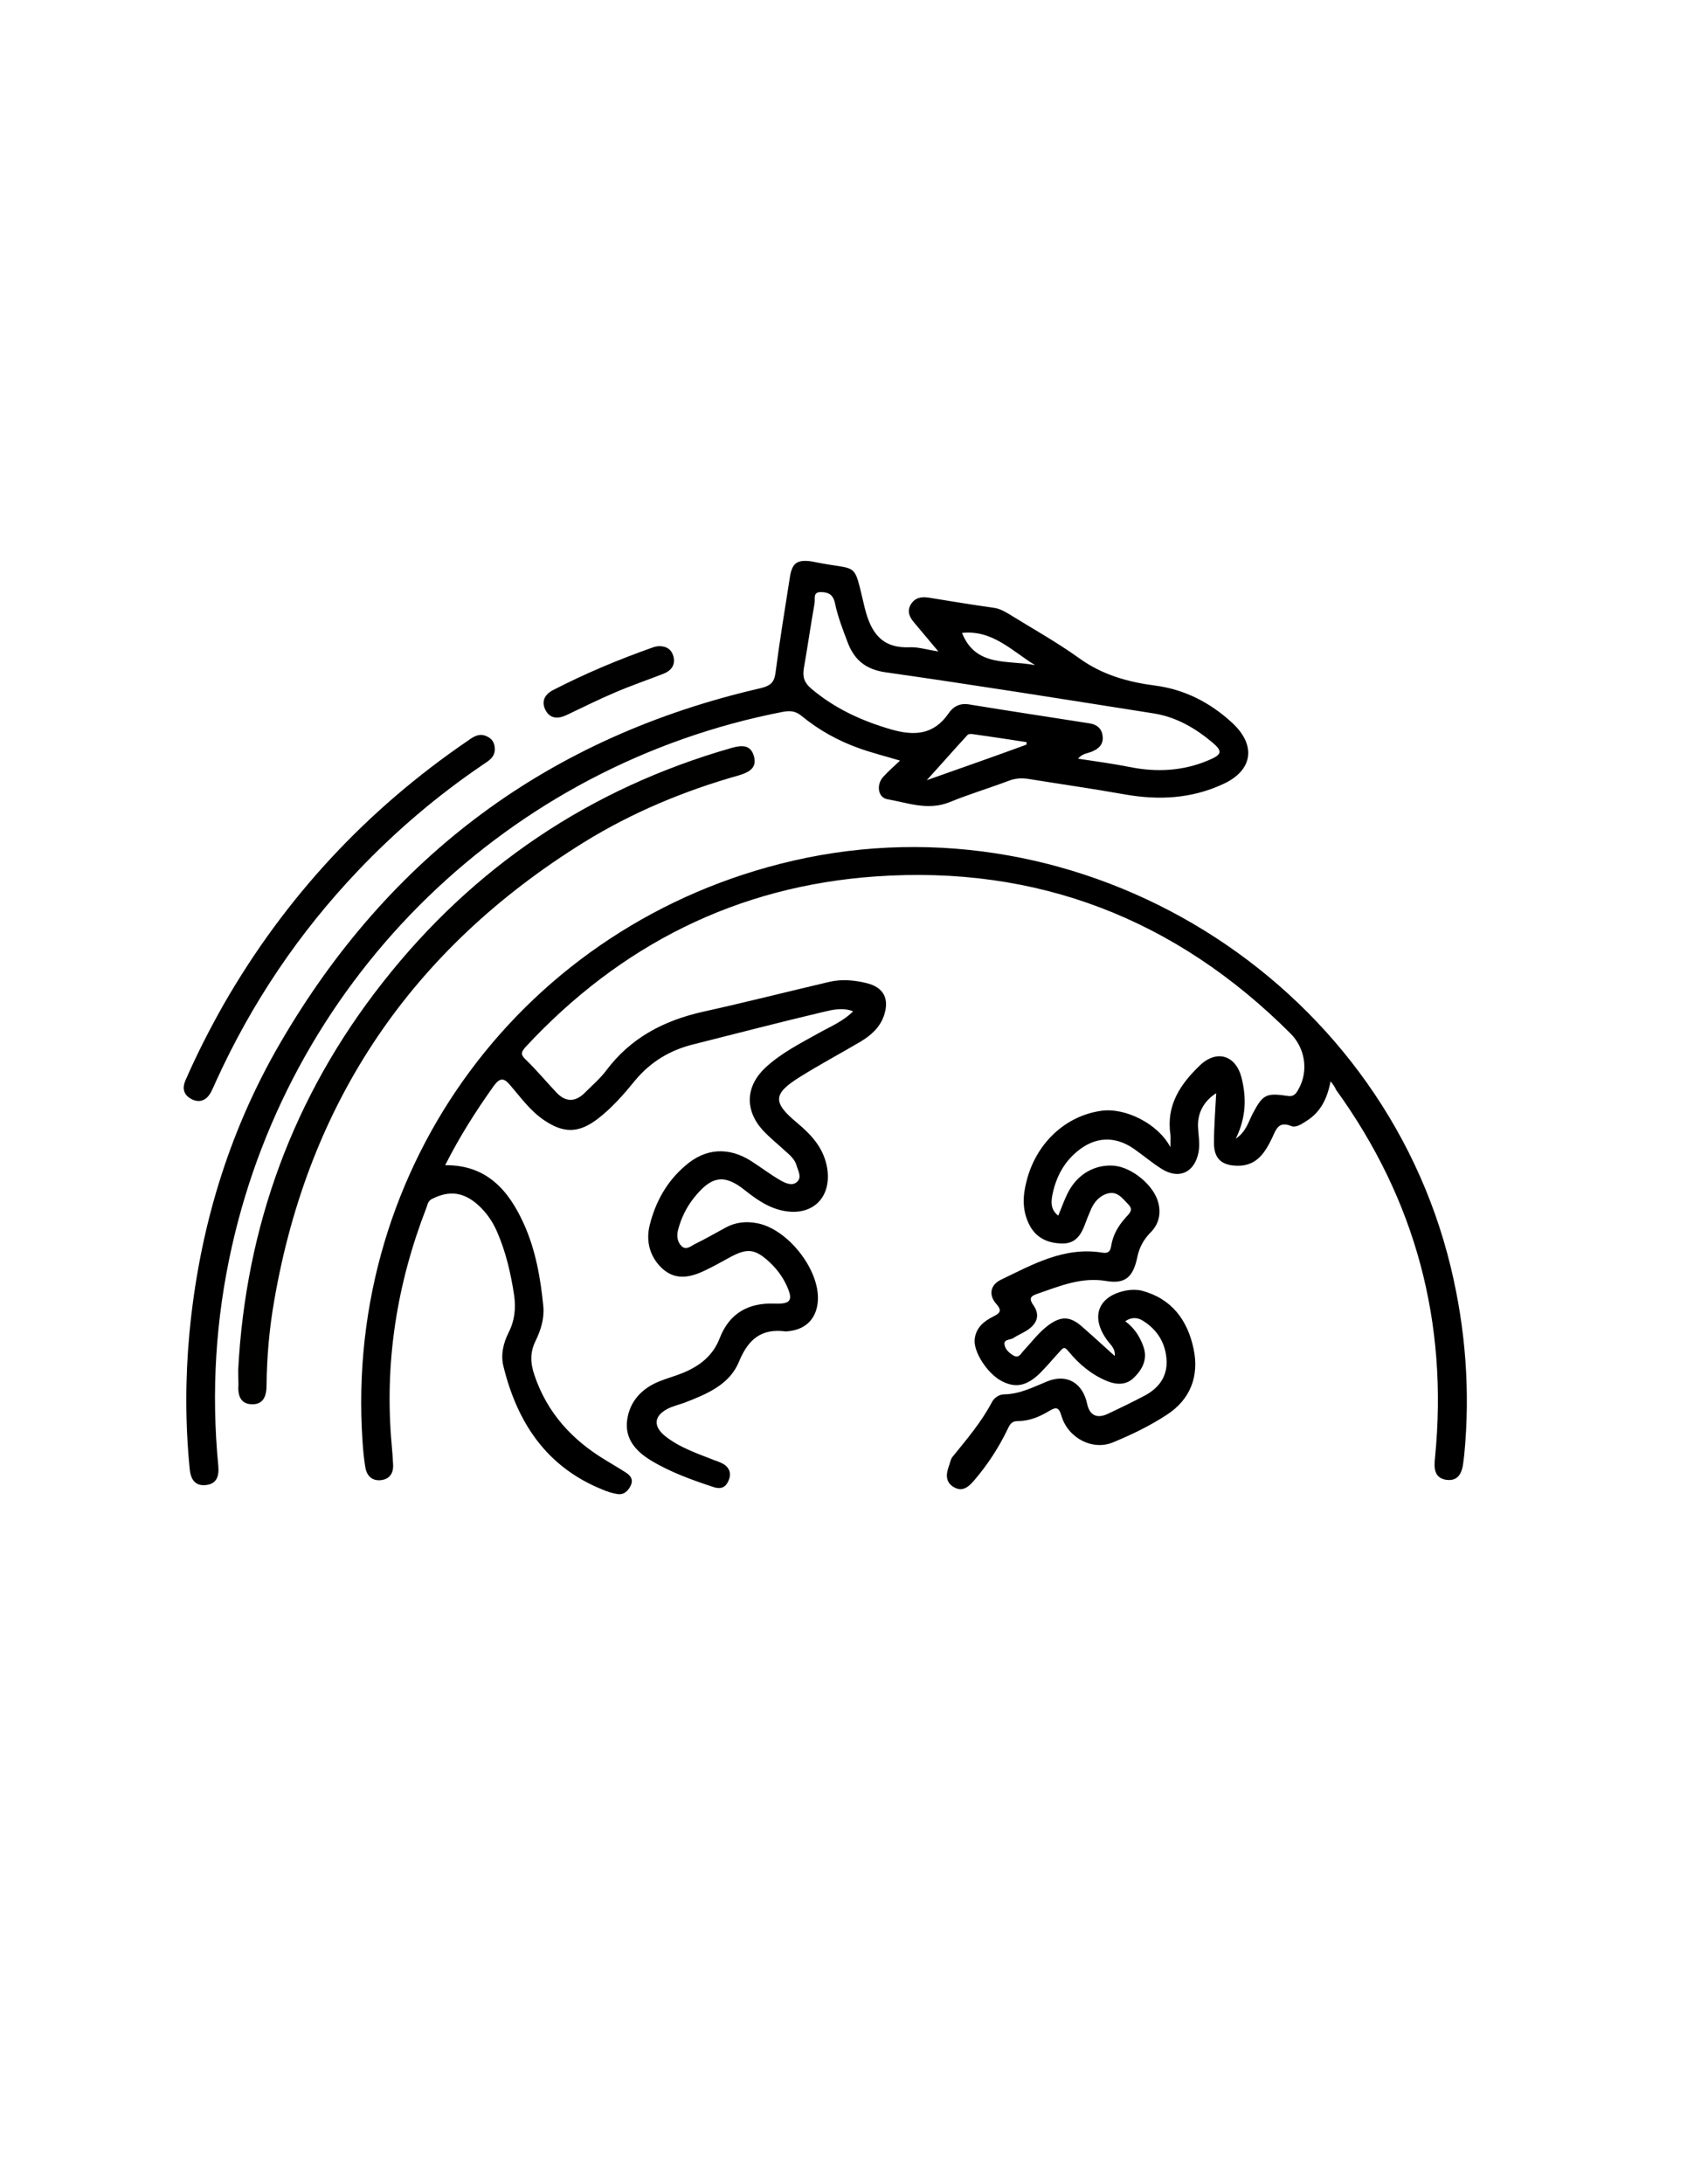 <?xml version="1.0" encoding="utf-8"?>
<!-- Generator: Adobe Illustrator 19.0.0, SVG Export Plug-In . SVG Version: 6.00 Build 0)  -->
<svg version="1.1" id="Calque_1" xmlns="http://www.w3.org/2000/svg" xmlns:xlink="http://www.w3.org/1999/xlink" x="0px" y="0px"
	 viewBox="0 0 612 792" style="enable-background:new 0 0 612 792;" xml:space="preserve">
<style type="text/css">
	.st0{fill:#010100;}
	.st1{fill:#010101;}
</style>
<g>
	<path d="M482.7,392.1c-1.2,6.2-3.6,11.2-8.8,14.4c-1.7,1.1-3.7,2.5-5.5,1.8c-4.6-1.9-5.5,1.3-6.9,4.3c-2.5,5.2-5.5,10.1-12.3,10.1
		c-5.9,0-8.8-2.4-8.8-8.3c0-5.9,0.5-11.9,0.8-18c-4.4,2.8-6.7,7-6.6,11.9c0.1,3.2,0.8,6.3,0.2,9.5c-1.4,7.3-7,10-13.3,6.1
		c-3.5-2.2-6.7-4.9-10.1-7.3c-6.9-4.8-14.1-4.5-20.6,0.9c-5.1,4.2-7.9,9.8-9.1,16.2c-0.4,2.4-0.5,5,2.2,7.1c1.2-2.8,2.1-5.5,3.4-8.1
		c3.4-6.9,9.9-10.6,16.9-10c6.5,0.6,14.4,7.1,16,13.4c1.1,4.2,0.1,8-3,11c-2.4,2.5-3.9,5.3-4.6,8.7c-1.5,7.1-4.2,9.9-11.3,8.7
		c-9-1.5-16.7,1.8-24.6,4.5c-2.2,0.8-3.9,1.3-1.8,4.3c2.6,3.7,1.2,6.9-2.5,9.2c-1.6,1-3.3,1.7-4.8,2.7c-1.1,0.7-3.5,0.4-3.2,2.3
		c0.2,1.8,1.8,3.2,3.4,4.1c1.9,1,2.6-0.9,3.6-1.9c2.8-3,5.3-6.4,8.7-9c4.8-3.6,8.1-3.5,12.5,0.4c3.9,3.4,7.7,6.9,11.8,10.6
		c0.3-2.8-1.7-4.2-2.8-5.8c-6.2-8.5-3.2-16.1,7.2-18c1.8-0.3,3.7-0.3,5.4,0.1c10.9,2.9,16.6,10.7,18.8,21.1
		c2.1,9.9-1.2,18.4-9.7,23.9c-6.1,4-12.7,7.2-19.5,10c-7.4,3.1-16.3-1.5-18.7-9.5c-1-3.5-2.1-3.3-4.6-1.8c-3.5,2.1-7.2,3.6-11.3,3.6
		c-2.5,0-3,1.6-3.8,3.2c-3.2,6.6-7.2,12.7-12,18.3c-1.9,2.2-4.1,4.3-7.3,2.5c-3.3-1.9-2.9-4.9-1.8-7.9c0.4-1.1,0.6-2.4,1.3-3.2
		c5.1-6.3,10.4-12.5,14.2-19.7c0.8-1.6,2.6-2.9,4.5-2.9c5.7-0.1,10.5-2.6,15.6-4.7c7.2-2.9,12.9,0.6,14.5,8.2
		c0.9,4.1,3.5,5.4,7.4,3.6c4.5-2.1,9-4.3,13.4-6.6c5.1-2.7,8.3-6.9,8-12.8c-0.3-6.2-3.3-11.1-8.6-14.4c-1.9-1.2-4.1-1.4-6.4,0.2
		c3.2,2.3,5.2,5.4,6.5,8.9c1.7,4.5,0,8.2-3.1,11.3c-2.9,3.1-6.6,2.9-10.2,1.4c-5.5-2.3-10-6.1-13.7-10.6c-1.5-1.8-1.8-1.6-3-0.3
		c-2.5,2.7-4.8,5.5-7.4,8.1c-4.8,4.7-8.9,5.5-13.9,2.9c-5.2-2.7-10.4-10.7-9.8-15.3c0.5-4.1,3.3-6.4,6.7-8.1
		c2.1-1.1,3.5-1.9,1.2-4.5c-3-3.3-2.2-7,1.5-8.8c11.6-5.6,23.1-12.1,36.8-9.9c2.2,0.4,3-0.4,3.3-2.4c0.6-3.9,2.5-7.2,5.1-10.1
		c1.2-1.5,3.3-2.8,1.1-5c-2.2-2.2-4-5.1-7.9-3.8c-3.1,1.1-4.8,3.5-5.9,6.3c-0.6,1.4-1.2,2.8-1.7,4.2c-1.4,4-3.4,7.5-8.2,7.5
		c-5.3,0-9.8-1.9-12.3-7c-2.5-5.1-2.3-10.3-0.9-15.6c3.4-13.6,13.9-23.6,27-25.5c8.7-1.3,20.7,4.6,25.2,13.2c0-2.3,0.1-3.5,0-4.6
		c-1.6-10.6,3.6-18.3,10.7-25.1c6.1-5.8,13-3.7,15.1,4.5c1.8,7.2,1.7,14.4-2.1,22.1c3.8-2.6,4.6-6.1,6.1-9c3.7-7,4.8-7.7,12.8-6.5
		c2.5,0.4,3.3-1.4,4.1-2.9c3.4-6.4,2.1-14.5-3.1-19.7c-41.6-41.6-91.9-61.1-150.5-57c-50.3,3.5-92.6,24.8-127,61.8
		c-2,2.2-1.7,3,0.3,4.9c3.8,3.7,7.2,7.8,10.9,11.7c3.4,3.6,7,3.4,10.4-0.1c2.6-2.6,5.4-5,7.6-7.9c8.8-11.8,20.8-18.1,35-21.3
		c15.4-3.4,30.7-7.3,46.1-10.9c4.4-1,9-0.6,13.4,0.5c6.2,1.5,8.3,5.7,6.3,11.7c-1.5,4.4-4.7,7.2-8.5,9.5c-7.3,4.3-14.8,8.3-22,12.8
		c-9.8,6.1-10,9.2-1.1,16.6c5.4,4.5,9.8,9.3,11,16.6c1.6,10.4-5.2,17.3-15.6,15.4c-5.6-1-10.1-4.2-14.4-7.6
		c-7.6-6.1-12.3-4.8-18.4,2.9c-2.7,3.4-4.6,7.3-5.7,11.5c-0.6,2.2-0.3,4.5,1.3,6c1.7,1.6,3.5-0.2,5-0.9c3.7-1.8,7.3-3.9,11-5.9
		c3.5-1.9,7.3-2.3,11.1-1.6c11.2,1.9,23,16.8,22.3,28.1c-0.4,6.4-4.2,10.4-10.6,11.1c-0.3,0-0.7,0.1-1,0.1
		c-8.8-1.2-13.6,2.7-17,10.9c-3.4,8.4-11.7,11.8-19.7,14.9c-2.2,0.8-4.5,1.3-6.5,2.4c-4.6,2.5-4.9,6.1-0.9,9.5
		c5.4,4.4,11.9,6.5,18.2,9c1.4,0.5,2.9,1,4,1.9c1.9,1.6,2,3.8,0.9,5.9c-1,2.1-2.7,2.7-5,2c-7.9-2.6-15.8-5.4-22.9-9.7
		c-5.3-3.2-9.6-7.7-8.7-14.6c0.9-6.8,5.2-11.4,11.4-14c2.9-1.2,6-2,8.9-3.2c6-2.5,10.8-6.1,13.3-12.6c3.5-9,10.4-12.9,20-12.5
		c5.9,0.2,6.7-1.3,4.2-6.7c-1.5-3.2-3.6-6-6.2-8.4c-5.2-4.8-8-5.1-14.3-1.7c-3.1,1.7-6.1,3.4-9.3,4.9c-5.1,2.4-10.3,3.5-15-0.6
		c-4.7-4.2-6.3-10-4.8-16c2.1-8.4,6.2-15.8,12.9-21.5c7.3-6.4,15.7-6.9,23.9-1.7c3.6,2.3,7.1,5,10.8,7.1c1.8,1,4.3,2.1,6,0.3
		c1.6-1.6,0.2-3.9-0.3-5.7c-0.6-2.3-2.5-3.9-4.2-5.4c-2.7-2.5-5.6-4.8-8.1-7.5c-6.6-7.3-6.2-15.9,0.9-22.6
		c5.8-5.4,12.8-8.9,19.6-12.7c4.1-2.3,8.6-4.1,12.3-7.8c-4-1.5-7.7-0.5-11.1,0.3c-15.7,3.7-31.3,7.8-46.9,11.7
		c-8.5,2.1-15.6,6.4-21.2,13.2c-4,4.9-8.2,9.7-13.2,13.6c-7.1,5.5-12.6,5.6-20,0.5c-4.9-3.4-8.3-8.2-12.1-12.6
		c-2.3-2.7-3.7-2.6-5.9,0.4c-6.5,9.1-12.4,18.4-17.6,28.7c15.1-0.1,23,9.1,28.5,21.2c4.3,9.5,6.1,19.7,7.1,30
		c0.4,4.4-0.9,8.6-2.8,12.5c-2.1,4.2-1.9,8.1-0.4,12.5c4.6,13.6,13.6,23.4,25.7,30.7c2.4,1.5,4.9,2.9,7.2,4.4c1.8,1.1,3.1,2.5,2,4.9
		c-1.1,2.2-2.7,3.5-5.1,3c-1.8-0.3-3.6-0.9-5.2-1.6c-20.3-8.2-30.9-24.3-35.9-44.8c-1-4.1,0-8.3,1.9-12.1c2.2-4.3,2.7-8.8,2-13.6
		c-1.2-7.9-3-15.7-6.2-23c-1.6-3.7-3.9-7-6.9-9.7c-5.3-4.7-10.4-5.3-16.6-2.2c-1.5,0.7-1.7,2-2.1,3.2
		c-10.8,27.8-15.3,56.4-12.6,86.1c0.2,2.3,0.4,4.6,0.5,7c0.2,3.1-1.2,5.3-4.3,5.7c-3.4,0.4-5.3-1.6-5.8-4.8c-0.5-3.1-0.8-6.3-1-9.4
		c-6.7-99.7,58.8-188,156.2-210.4c105.1-24.2,213.3,42.6,238.6,147.4c5.4,22.4,7.1,45,4.9,67.9c-0.1,0.8-0.2,1.7-0.3,2.5
		c-0.4,3.8-1.6,7.3-6.2,6.7c-4.6-0.7-4.5-4.5-4.1-8.2c4.8-48.9-7.1-93.4-35.9-133.2C484.2,394,483.6,393.2,482.7,392.1z"/>
	<path class="st0" d="M86.4,496.9c2.7-52,19.9-99.3,52.4-140.6c32.9-41.9,75.2-70.4,126.6-85.1c3.6-1,6.9-1.3,8.1,3
		c1.2,4.2-1.7,5.8-5.3,6.9c-19.9,5.6-38.9,13.5-56.5,24.4c-62.2,38.6-99.7,93.8-112.2,166c-1.8,10.2-2.7,20.5-2.8,30.8
		c0,3.8-1.1,7-5.3,6.9c-4.3-0.1-5.2-3.4-4.9-7.2C86.5,500.4,86.4,498.9,86.4,496.9z"/>
	<path class="st1" d="M179.5,271.3c0.2,3.3-2.3,4.6-4.5,6.1c-16.5,11.2-31.5,24-45.2,38.4c-21.4,22.5-38.5,47.9-51.4,76.2
		c-0.6,1.4-1.2,2.7-1.9,4.1c-1.5,2.7-3.8,3.9-6.7,2.6c-3-1.4-3.9-3.8-2.5-7c4.1-9.4,8.8-18.6,13.9-27.6
		c22.2-38.6,51.7-70.4,88.5-95.5c2.1-1.5,4.2-2.9,6.9-1.6C178.4,267.8,179.4,269.2,179.5,271.3z"/>
	<path class="st1" d="M238.8,234.3c3-0.1,4.8,1.2,5.5,3.7c0.8,3.1-0.8,5.2-3.6,6.3c-5.9,2.3-11.8,4.3-17.6,6.8
		c-5.9,2.5-11.7,5.4-17.6,8.2c-3.2,1.5-6.1,1.3-7.7-2c-1.4-2.9-0.3-5.4,2.7-7c11.8-6.1,24-11.2,36.5-15.6
		C237.8,234.4,238.5,234.4,238.8,234.3z"/>
	<path d="M447,262.1c-7.9-7.3-17.2-12.1-27.9-13.5c-10-1.3-19.3-3.9-27.7-10c-8.1-5.8-16.9-10.7-25.3-15.9c-1.7-1-3.4-2-5.5-2.3
		c-7.9-1.1-15.8-2.4-23.7-3.7c-2.7-0.4-5,0-6.5,2.5c-1.4,2.4-0.5,4.5,1.1,6.4c2.7,3.2,5.3,6.3,8.9,10.6c-4.2-0.6-7.2-1.6-10.1-1.5
		c-10.2,0.5-14.3-5-16.6-14.3c-4.3-17.6-1.7-13.2-18.6-16.7c-0.2,0-0.3-0.1-0.5-0.1c-5.5-0.8-7.3,0.5-8.1,6
		c-1.8,11.5-3.7,23-5.2,34.6c-0.5,3.4-2,4.5-5.2,5.3c-76.8,17.6-135,60.8-174.5,128.8c-18.9,32.5-29.4,67.9-32.9,105.3
		c-1.5,16.3-1.5,32.6,0.1,48.9c0.3,3.4,1.6,6.4,5.8,6c4.1-0.4,4.9-3.3,4.6-6.9c-2.6-26.7-1-53.2,4.9-79.5
		c22.1-98.6,100.7-174.8,200-194c2.8-0.5,4.6-0.2,6.7,1.5c6.2,5.1,13.2,9,20.8,11.7c4.7,1.7,9.6,2.9,14.9,4.5
		c-2.3,2.2-4.3,3.9-6.1,5.9c-2.6,2.9-1.9,7.5,1.5,8.1c7.4,1.3,14.7,4.2,22.5,1.1c7.1-2.9,14.4-5.1,21.6-7.8c2.3-0.9,4.5-1,6.8-0.7
		c11.8,1.9,23.7,3.6,35.5,5.7c12.1,2.1,23.9,1.5,35.2-3.7C454.5,279.5,455.9,270.3,447,262.1z M375.5,241.2
		c-9.7-2-21.5,0.9-26.5-11.7C360,228.3,367.2,236.1,375.5,241.2z M336.2,282.9c5.2-5.7,9.9-11.1,14.8-16.4c0.3-0.4,1.3-0.4,1.9-0.3
		c6.5,0.9,13,1.9,19.5,2.9c0,0.3,0,0.6,0,0.9C360.4,274.4,348.4,278.6,336.2,282.9z M438.6,275.6c-9.3,4-19,4.5-28.9,2.5
		c-6-1.2-12.1-2-18.6-3c1.5-1.9,3.5-1.9,5.1-2.6c2.6-1.1,4.2-2.8,3.8-5.7c-0.3-2.5-2-4.1-4.7-4.5c-14.6-2.3-29.3-4.5-43.9-6.9
		c-3.3-0.5-5.7,0.9-7.3,3.3c-5.4,7.8-12.4,8.2-20.8,5.8c-10.7-3.1-20.5-7.6-29-14.8c-2.5-2.1-3.2-4.2-2.7-7.3
		c1.4-7.9,2.5-15.8,3.9-23.6c0.3-1.6-0.7-4.1,2.2-4.1c2.6,0,4.5,0.7,5.2,4c1,4.8,2.8,9.5,4.6,14.2c2.4,6.4,6.6,9.9,13.9,10.9
		c32.4,4.6,64.8,9.8,97.2,14.9c8.1,1.3,15,5.3,21.2,10.5C443.6,272.4,443.3,273.6,438.6,275.6z"/>
</g>
</svg>
